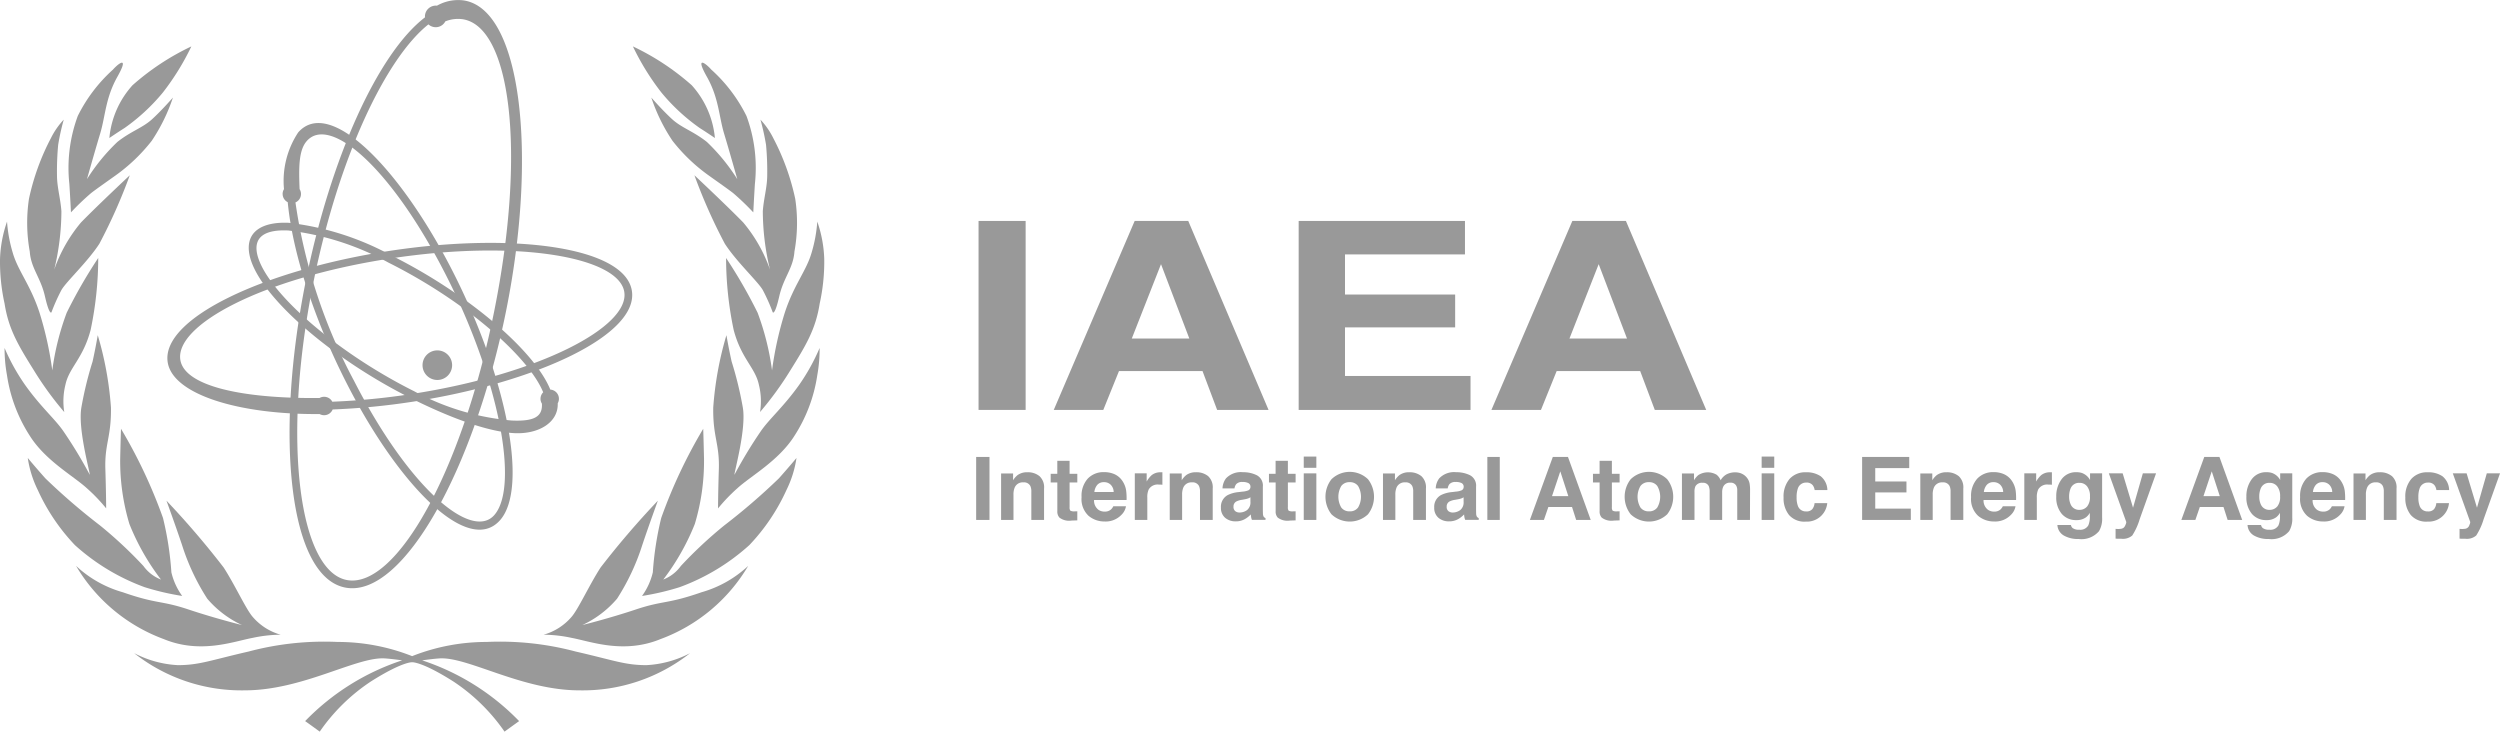 <svg xmlns="http://www.w3.org/2000/svg" width="213.948" height="62.62" viewBox="0 0 213.948 62.62">
  <g id="IAEA" transform="translate(-1424.161 -950.883)">
    <g id="Grupo_471" data-name="Grupo 471">
      <g id="Grupo_143" data-name="Grupo 143">
        <path id="Trazado_402" data-name="Trazado 402" d="M1511.934,985.963h-4.029V969.792h4.029v16.171Z" fill="#999"/>
        <path id="Trazado_403" data-name="Trazado 403" d="M1521.018,979.852h4.924l-2.423-6.363-2.5,6.363Zm.25-10.06h4.582l6.872,16.171h-4.4l-1.251-3.324h-7.149l-1.343,3.324h-4.239l6.925-16.171Z" fill="#999"/>
        <path id="Trazado_404" data-name="Trazado 404" d="M1549.534,972.655h-10.269v3.434h9.427V978.9h-9.427v4.158h10.743v2.907H1535.3V969.792h14.232v2.863Z" fill="#999"/>
        <path id="Trazado_405" data-name="Trazado 405" d="M1558.473,979.852h4.924l-2.422-6.363-2.5,6.363Zm.25-10.06h4.582l6.872,16.171h-4.4l-1.251-3.324h-7.148l-1.343,3.324h-4.24l6.925-16.171Z" fill="#999"/>
      </g>
      <g id="Grupo_144" data-name="Grupo 144">
        <path id="Trazado_406" data-name="Trazado 406" d="M1508.844,995.379H1507.7v-5.391h1.141v5.391Z" fill="#999"/>
        <path id="Trazado_407" data-name="Trazado 407" d="M1513.111,991.623a1.294,1.294,0,0,1,.4,1.072v2.684h-1.089v-2.425a1.088,1.088,0,0,0-.086-.482.606.606,0,0,0-.6-.308.741.741,0,0,0-.742.45,1.532,1.532,0,0,0-.1.607v2.158h-1.06V991.4h1.026v.582a1.778,1.778,0,0,1,.388-.443,1.367,1.367,0,0,1,.832-.241,1.575,1.575,0,0,1,1.029.325Z" fill="#999"/>
        <path id="Trazado_408" data-name="Trazado 408" d="M1514.078,992.172v-.743h.566v-1.111h1.052v1.111h.661v.743h-.661v2.106a.474.474,0,0,0,.064.307.716.716,0,0,0,.388.059h.1l.108-.007v.779l-.5.018a1.369,1.369,0,0,1-1.029-.256.75.75,0,0,1-.18-.552v-2.454Z" fill="#999"/>
        <path id="Trazado_409" data-name="Trazado 409" d="M1518.069,992.373a1.132,1.132,0,0,0-.254.614h1.653a.892.892,0,0,0-.258-.625.789.789,0,0,0-.567-.216.736.736,0,0,0-.574.227Zm1.488-.9a1.6,1.6,0,0,1,.672.589,1.987,1.987,0,0,1,.309.823,5.1,5.1,0,0,1,.034.79h-2.783a.984.984,0,0,0,.384.841.92.92,0,0,0,.53.15.768.768,0,0,0,.533-.183.86.86,0,0,0,.2-.274h1.086a1.318,1.318,0,0,1-.377.72,1.863,1.863,0,0,1-1.462.582,2.088,2.088,0,0,1-1.369-.49,1.955,1.955,0,0,1-.593-1.595,2.191,2.191,0,0,1,.533-1.587,1.855,1.855,0,0,1,1.391-.552,2.17,2.17,0,0,1,.914.186Z" fill="#999"/>
        <path id="Trazado_410" data-name="Trazado 410" d="M1523.545,991.3l.093,0v1.068c-.067-.007-.127-.012-.179-.015l-.127,0a.885.885,0,0,0-.861.409,1.554,1.554,0,0,0-.124.71v1.905h-1.07v-3.986h1.015v.7a2.217,2.217,0,0,1,.428-.545,1.181,1.181,0,0,1,.776-.245.327.327,0,0,1,.049,0Z" fill="#999"/>
        <path id="Trazado_411" data-name="Trazado 411" d="M1527.544,991.623a1.3,1.3,0,0,1,.4,1.072v2.684h-1.089v-2.425a1.074,1.074,0,0,0-.086-.482.605.605,0,0,0-.6-.308.743.743,0,0,0-.743.45,1.532,1.532,0,0,0-.1.607v2.158h-1.06V991.4h1.026v.582a1.781,1.781,0,0,1,.388-.443,1.367,1.367,0,0,1,.832-.241,1.578,1.578,0,0,1,1.03.325Z" fill="#999"/>
        <path id="Trazado_412" data-name="Trazado 412" d="M1531.169,993.441a1.179,1.179,0,0,1-.2.1,1.737,1.737,0,0,1-.28.07l-.238.044a1.566,1.566,0,0,0-.481.142.476.476,0,0,0-.247.443.466.466,0,0,0,.15.387.588.588,0,0,0,.369.117,1.09,1.09,0,0,0,.63-.2.832.832,0,0,0,.3-.721v-.387Zm-.645-.487a1.669,1.669,0,0,0,.422-.091.314.314,0,0,0,.227-.3.345.345,0,0,0-.175-.337,1.08,1.08,0,0,0-.507-.095.671.671,0,0,0-.534.183.748.748,0,0,0-.149.366h-1.026a1.515,1.515,0,0,1,.3-.86,1.756,1.756,0,0,1,1.448-.526,2.615,2.615,0,0,1,1.186.259.992.992,0,0,1,.518.98v1.829c0,.127,0,.281.008.461a.578.578,0,0,0,.063.278.372.372,0,0,0,.157.12v.154H1531.3a1.062,1.062,0,0,1-.067-.227,2.3,2.3,0,0,1-.03-.241,2.156,2.156,0,0,1-.508.4,1.538,1.538,0,0,1-.775.194,1.36,1.36,0,0,1-.914-.307,1.1,1.1,0,0,1-.358-.878,1.131,1.131,0,0,1,.578-1.064,2.628,2.628,0,0,1,.932-.256l.362-.044Z" fill="#999"/>
        <path id="Trazado_413" data-name="Trazado 413" d="M1532.758,992.172v-.743h.568v-1.111h1.051v1.111h.661v.743h-.661v2.106a.467.467,0,0,0,.064.307.716.716,0,0,0,.388.059h.1l.109-.007v.779l-.5.018a1.371,1.371,0,0,1-1.03-.256.754.754,0,0,1-.178-.552v-2.454Z" fill="#999"/>
        <path id="Trazado_414" data-name="Trazado 414" d="M1536.813,990.917h-1.078v-.961h1.078v.961Zm-1.078.476h1.078v3.986h-1.078v-3.986Z" fill="#999"/>
        <path id="Trazado_415" data-name="Trazado 415" d="M1540.383,994.318a1.829,1.829,0,0,0,0-1.846.85.85,0,0,0-.716-.326.859.859,0,0,0-.72.326,1.829,1.829,0,0,0,0,1.846.857.857,0,0,0,.72.326.847.847,0,0,0,.716-.326Zm.85.578a2.274,2.274,0,0,1-3.125,0,2.44,2.44,0,0,1,0-3,2.248,2.248,0,0,1,3.125,0,2.44,2.44,0,0,1,0,3Z" fill="#999"/>
        <path id="Trazado_416" data-name="Trazado 416" d="M1545.792,991.623a1.3,1.3,0,0,1,.4,1.072v2.684h-1.09v-2.425a1.089,1.089,0,0,0-.085-.482.608.608,0,0,0-.6-.308.742.742,0,0,0-.743.45,1.53,1.53,0,0,0-.1.607v2.158h-1.059V991.4h1.025v.582a1.776,1.776,0,0,1,.388-.443,1.367,1.367,0,0,1,.832-.241,1.578,1.578,0,0,1,1.03.325Z" fill="#999"/>
        <path id="Trazado_417" data-name="Trazado 417" d="M1549.418,993.441a1.232,1.232,0,0,1-.206.1,1.748,1.748,0,0,1-.279.07l-.239.044a1.565,1.565,0,0,0-.481.142.477.477,0,0,0-.246.443.466.466,0,0,0,.149.387.59.59,0,0,0,.369.117,1.091,1.091,0,0,0,.63-.2.835.835,0,0,0,.3-.721v-.387Zm-.646-.487a1.656,1.656,0,0,0,.422-.091.314.314,0,0,0,.227-.3.345.345,0,0,0-.175-.337,1.074,1.074,0,0,0-.507-.095.672.672,0,0,0-.534.183.758.758,0,0,0-.149.366h-1.026a1.515,1.515,0,0,1,.3-.86,1.754,1.754,0,0,1,1.447-.526,2.616,2.616,0,0,1,1.186.259,1,1,0,0,1,.519.98v1.829c0,.127,0,.281.007.461a.574.574,0,0,0,.064.278.368.368,0,0,0,.156.12v.154h-1.156a1.063,1.063,0,0,1-.067-.227,2.366,2.366,0,0,1-.03-.241,2.17,2.17,0,0,1-.507.4,1.544,1.544,0,0,1-.776.194,1.361,1.361,0,0,1-.914-.307,1.1,1.1,0,0,1-.358-.878,1.131,1.131,0,0,1,.578-1.064,2.628,2.628,0,0,1,.932-.256l.362-.044Z" fill="#999"/>
        <path id="Trazado_418" data-name="Trazado 418" d="M1552.51,995.379h-1.063v-5.391h1.063v5.391Z" fill="#999"/>
        <path id="Trazado_419" data-name="Trazado 419" d="M1556.976,993.342h1.4l-.686-2.121-.709,2.121Zm.071-3.354h1.3l1.947,5.391h-1.246l-.354-1.108h-2.026l-.38,1.108h-1.2l1.962-5.391Z" fill="#999"/>
        <path id="Trazado_420" data-name="Trazado 420" d="M1560.486,992.172v-.743h.567v-1.111h1.052v1.111h.66v.743h-.66v2.106a.476.476,0,0,0,.063.307.718.718,0,0,0,.388.059h.1l.108-.007v.779l-.5.018a1.37,1.37,0,0,1-1.03-.256.754.754,0,0,1-.179-.552v-2.454Z" fill="#999"/>
        <path id="Trazado_421" data-name="Trazado 421" d="M1565.988,994.318a1.829,1.829,0,0,0,0-1.846.849.849,0,0,0-.716-.326.86.86,0,0,0-.72.326,1.829,1.829,0,0,0,0,1.846.857.857,0,0,0,.72.326.847.847,0,0,0,.716-.326Zm.85.578a2.274,2.274,0,0,1-3.125,0,2.44,2.44,0,0,1,0-3,2.248,2.248,0,0,1,3.125,0,2.44,2.44,0,0,1,0,3Z" fill="#999"/>
        <path id="Trazado_422" data-name="Trazado 422" d="M1573.187,991.407a1.188,1.188,0,0,1,.474.359,1.142,1.142,0,0,1,.231.512,3.435,3.435,0,0,1,.038.589l-.008,2.512h-1.089v-2.538a.818.818,0,0,0-.075-.373.532.532,0,0,0-.522-.278.614.614,0,0,0-.608.358,1.114,1.114,0,0,0-.086.458v2.373h-1.07v-2.373a1.3,1.3,0,0,0-.075-.516.522.522,0,0,0-.526-.289.632.632,0,0,0-.612.289,1.1,1.1,0,0,0-.085.49v2.4H1568.1V991.4h1.033v.582a1.682,1.682,0,0,1,.373-.443,1.5,1.5,0,0,1,1.555-.033,1.172,1.172,0,0,1,.351.479,1.328,1.328,0,0,1,.519-.515,1.6,1.6,0,0,1,.731-.165,1.442,1.442,0,0,1,.529.1Z" fill="#999"/>
        <path id="Trazado_423" data-name="Trazado 423" d="M1576,990.917h-1.078v-.961H1576v.961Zm-1.078.476H1576v3.986h-1.078v-3.986Z" fill="#999"/>
        <path id="Trazado_424" data-name="Trazado 424" d="M1579.458,992.823a.922.922,0,0,0-.153-.4.65.65,0,0,0-.556-.241.732.732,0,0,0-.735.523,2.162,2.162,0,0,0-.1.739,1.991,1.991,0,0,0,.1.706.709.709,0,0,0,.716.5.637.637,0,0,0,.53-.2.96.96,0,0,0,.19-.512h1.086a1.746,1.746,0,0,1-1.832,1.584,1.746,1.746,0,0,1-1.443-.571,2.274,2.274,0,0,1-.463-1.481,2.317,2.317,0,0,1,.511-1.6,1.8,1.8,0,0,1,1.41-.57,2.15,2.15,0,0,1,1.25.336,1.554,1.554,0,0,1,.578,1.189Z" fill="#999"/>
        <path id="Trazado_425" data-name="Trazado 425" d="M1587.552,990.943h-2.909v1.145h2.671v.936h-2.671v1.386h3.044v.969h-4.167v-5.391h4.032v.955Z" fill="#999"/>
        <path id="Trazado_426" data-name="Trazado 426" d="M1591.779,991.623a1.3,1.3,0,0,1,.4,1.072v2.684h-1.09v-2.425a1.089,1.089,0,0,0-.085-.482.608.608,0,0,0-.6-.308.743.743,0,0,0-.743.45,1.532,1.532,0,0,0-.1.607v2.158H1588.5V991.4h1.025v.582a1.778,1.778,0,0,1,.388-.443,1.367,1.367,0,0,1,.832-.241,1.579,1.579,0,0,1,1.03.325Z" fill="#999"/>
        <path id="Trazado_427" data-name="Trazado 427" d="M1594.192,992.373a1.124,1.124,0,0,0-.253.614h1.652a.891.891,0,0,0-.257-.625.792.792,0,0,0-.567-.216.738.738,0,0,0-.575.227Zm1.489-.9a1.6,1.6,0,0,1,.671.589,1.987,1.987,0,0,1,.309.823,5.119,5.119,0,0,1,.034.79h-2.783a.982.982,0,0,0,.385.841.915.915,0,0,0,.529.15.773.773,0,0,0,.534-.183.875.875,0,0,0,.2-.274h1.086a1.317,1.317,0,0,1-.377.72,1.862,1.862,0,0,1-1.462.582,2.088,2.088,0,0,1-1.369-.49,1.955,1.955,0,0,1-.593-1.595,2.2,2.2,0,0,1,.533-1.587,1.856,1.856,0,0,1,1.392-.552,2.176,2.176,0,0,1,.914.186Z" fill="#999"/>
        <path id="Trazado_428" data-name="Trazado 428" d="M1599.668,991.3l.093,0v1.068c-.067-.007-.126-.012-.179-.015l-.127,0a.886.886,0,0,0-.861.409,1.569,1.569,0,0,0-.123.71v1.905H1597.4v-3.986h1.015v.7a2.19,2.19,0,0,1,.429-.545,1.177,1.177,0,0,1,.776-.245.31.31,0,0,1,.048,0Z" fill="#999"/>
        <path id="Trazado_429" data-name="Trazado 429" d="M1602.76,994.249a1.265,1.265,0,0,0,.258-.881,1.319,1.319,0,0,0-.246-.863.8.8,0,0,0-.653-.3.771.771,0,0,0-.772.516,1.787,1.787,0,0,0-.112.677,1.531,1.531,0,0,0,.119.618.778.778,0,0,0,.776.5.828.828,0,0,0,.63-.274Zm-.361-2.86a1.272,1.272,0,0,1,.626.578v-.574h1.034v3.781a2.088,2.088,0,0,1-.265,1.163,1.966,1.966,0,0,1-1.746.673,2.415,2.415,0,0,1-1.272-.3,1.106,1.106,0,0,1-.545-.9h1.157a.46.46,0,0,0,.145.263.908.908,0,0,0,.579.143.78.78,0,0,0,.768-.377,1.892,1.892,0,0,0,.127-.811v-.256a1.293,1.293,0,0,1-.329.384,1.34,1.34,0,0,1-.824.237,1.582,1.582,0,0,1-1.253-.537,2.165,2.165,0,0,1-.467-1.463,2.418,2.418,0,0,1,.452-1.492,1.5,1.5,0,0,1,1.279-.607,1.43,1.43,0,0,1,.534.091Z" fill="#999"/>
        <path id="Trazado_430" data-name="Trazado 430" d="M1605.215,996.143l.134.008a1.724,1.724,0,0,0,.3-.011.548.548,0,0,0,.238-.084.555.555,0,0,0,.172-.26.53.53,0,0,0,.067-.241l-1.492-4.162h1.183l.887,2.94.84-2.94h1.13l-1.4,3.92a5.43,5.43,0,0,1-.638,1.4,1.222,1.222,0,0,1-.94.275c-.095,0-.17,0-.228,0s-.143,0-.257-.011v-.834Z" fill="#999"/>
        <path id="Trazado_431" data-name="Trazado 431" d="M1612.728,993.342h1.4l-.687-2.121-.709,2.121Zm.071-3.354h1.3l1.948,5.391H1614.8l-.355-1.108h-2.025l-.381,1.108h-1.2l1.962-5.391Z" fill="#999"/>
        <path id="Trazado_432" data-name="Trazado 432" d="M1619.032,994.249a1.265,1.265,0,0,0,.258-.881,1.319,1.319,0,0,0-.246-.863.8.8,0,0,0-.653-.3.771.771,0,0,0-.772.516,1.787,1.787,0,0,0-.112.677,1.531,1.531,0,0,0,.119.618.778.778,0,0,0,.776.5.828.828,0,0,0,.63-.274Zm-.361-2.86a1.272,1.272,0,0,1,.626.578v-.574h1.034v3.781a2.089,2.089,0,0,1-.265,1.163,1.967,1.967,0,0,1-1.746.673,2.415,2.415,0,0,1-1.272-.3,1.1,1.1,0,0,1-.544-.9h1.156a.465.465,0,0,0,.145.263.908.908,0,0,0,.579.143.78.78,0,0,0,.768-.377,1.876,1.876,0,0,0,.127-.811v-.256a1.3,1.3,0,0,1-.329.384,1.34,1.34,0,0,1-.824.237,1.582,1.582,0,0,1-1.253-.537,2.164,2.164,0,0,1-.467-1.463,2.418,2.418,0,0,1,.452-1.492,1.5,1.5,0,0,1,1.279-.607,1.43,1.43,0,0,1,.534.091Z" fill="#999"/>
        <path id="Trazado_433" data-name="Trazado 433" d="M1622.353,992.373a1.124,1.124,0,0,0-.254.614h1.652a.887.887,0,0,0-.257-.625.793.793,0,0,0-.567-.216.734.734,0,0,0-.574.227Zm1.488-.9a1.592,1.592,0,0,1,.671.589,1.987,1.987,0,0,1,.31.823,5.382,5.382,0,0,1,.034.79h-2.783a.983.983,0,0,0,.384.841.917.917,0,0,0,.529.15.773.773,0,0,0,.534-.183.877.877,0,0,0,.2-.274h1.085a1.311,1.311,0,0,1-.377.72,1.862,1.862,0,0,1-1.462.582,2.09,2.09,0,0,1-1.369-.49,1.959,1.959,0,0,1-.593-1.595,2.2,2.2,0,0,1,.533-1.587,1.858,1.858,0,0,1,1.392-.552,2.173,2.173,0,0,1,.914.186Z" fill="#999"/>
        <path id="Trazado_434" data-name="Trazado 434" d="M1628.854,991.623a1.294,1.294,0,0,1,.4,1.072v2.684h-1.089v-2.425a1.088,1.088,0,0,0-.086-.482.606.606,0,0,0-.6-.308.74.74,0,0,0-.742.45,1.512,1.512,0,0,0-.105.607v2.158h-1.059V991.4h1.026v.582a1.776,1.776,0,0,1,.388-.443,1.367,1.367,0,0,1,.832-.241,1.575,1.575,0,0,1,1.029.325Z" fill="#999"/>
        <path id="Trazado_435" data-name="Trazado 435" d="M1632.666,992.823a.92.92,0,0,0-.152-.4.65.65,0,0,0-.556-.241.732.732,0,0,0-.735.523,2.136,2.136,0,0,0-.1.739,1.967,1.967,0,0,0,.1.706.708.708,0,0,0,.716.5.638.638,0,0,0,.53-.2.969.969,0,0,0,.19-.512h1.085a1.744,1.744,0,0,1-1.831,1.584,1.749,1.749,0,0,1-1.444-.571,2.279,2.279,0,0,1-.462-1.481,2.312,2.312,0,0,1,.511-1.6,1.8,1.8,0,0,1,1.41-.57,2.145,2.145,0,0,1,1.249.336,1.554,1.554,0,0,1,.579,1.189Z" fill="#999"/>
        <path id="Trazado_436" data-name="Trazado 436" d="M1634.651,996.143l.134.008a1.724,1.724,0,0,0,.3-.011.444.444,0,0,0,.41-.344.532.532,0,0,0,.067-.241l-1.492-4.162h1.182l.888,2.94.839-2.94h1.131l-1.4,3.92a5.434,5.434,0,0,1-.638,1.4,1.222,1.222,0,0,1-.94.275c-.095,0-.171,0-.228,0s-.143,0-.257-.011v-.834Z" fill="#999"/>
      </g>
    </g>
    <g id="Grupo_470" data-name="Grupo 470">
      <path id="Trazado_382" data-name="Trazado 382" d="M1459.431,1007.035a17.275,17.275,0,0,1,6.366-1.214,25.148,25.148,0,0,1,7.633.821c3.286.753,4.21,1.164,6.058,1.164a9.074,9.074,0,0,0,3.731-1.027,14.828,14.828,0,0,1-9.481,3.183c-4.86,0-9.413-2.806-11.86-2.738-.479.014-1.591.171-1.591.171a20.42,20.42,0,0,1,8.3,5.2c-.479.342-1.249.9-1.249.9a16.144,16.144,0,0,0-4.382-4.294c-2.7-1.711-3.525-1.643-3.525-1.643s-.822-.068-3.526,1.643a16.132,16.132,0,0,0-4.381,4.294s-.77-.563-1.249-.9a20.419,20.419,0,0,1,8.3-5.2s-1.112-.157-1.591-.171c-2.447-.068-7,2.738-11.861,2.738a14.832,14.832,0,0,1-9.481-3.183,9.081,9.081,0,0,0,3.731,1.027c1.848,0,2.773-.411,6.059-1.164a25.138,25.138,0,0,1,7.632-.821,17.278,17.278,0,0,1,6.367,1.214Z" fill="#999"/>
      <path id="Trazado_383" data-name="Trazado 383" d="M1470.692,1005.2a11.915,11.915,0,0,1,2.4.274c1.643.308,4.449,1.4,7.6.1a14.566,14.566,0,0,0,7.5-6.264,9.744,9.744,0,0,1-4,2.259c-2.944,1.027-3.252.685-5.614,1.472s-4.586,1.335-4.586,1.335a8.736,8.736,0,0,0,2.978-2.259,19.218,19.218,0,0,0,2.156-4.587c.548-1.643,1.335-3.8,1.335-3.8a73.85,73.85,0,0,0-4.9,5.716c-.992,1.54-1.919,3.592-2.5,4.244a4.889,4.889,0,0,1-2.362,1.506Z" fill="#999"/>
      <path id="Trazado_384" data-name="Trazado 384" d="M1479.112,1001.884a22.063,22.063,0,0,0,3.217-.753,18.247,18.247,0,0,0,5.956-3.594,17.012,17.012,0,0,0,3.183-4.723,9.2,9.2,0,0,0,.856-2.739s-.445.548-1.506,1.746a54.432,54.432,0,0,1-4.689,4.039,36.905,36.905,0,0,0-3.7,3.457,3.349,3.349,0,0,1-1.506,1.164,19.966,19.966,0,0,0,2.7-4.758,18.665,18.665,0,0,0,.787-5.613c-.034-1.506-.068-2.533-.068-2.533a43.248,43.248,0,0,0-3.594,7.633,27.247,27.247,0,0,0-.719,4.655,5.649,5.649,0,0,1-.924,2.019Z" fill="#999"/>
      <path id="Trazado_385" data-name="Trazado 385" d="M1485.615,994.388a14.753,14.753,0,0,1,1.677-1.745c1.13-1.027,3.492-2.328,4.827-4.416a13.111,13.111,0,0,0,1.985-5.237,12.74,12.74,0,0,0,.2-2.327,17.4,17.4,0,0,1-1.745,3.149c-1.36,1.911-2.541,2.891-3.286,3.97a39.005,39.005,0,0,0-2.259,3.731c0-.321,1.026-3.929.718-5.75a30.886,30.886,0,0,0-.958-3.937c-.274-1.232-.445-2.259-.445-2.259a28.789,28.789,0,0,0-1.13,6.2c-.034,2.533.548,3.08.48,5.271s-.069,3.354-.069,3.354Z" fill="#999"/>
      <path id="Trazado_386" data-name="Trazado 386" d="M1489.209,986.139a27.955,27.955,0,0,0,2.567-3.525c1.369-2.191,2.191-3.56,2.533-5.751a16.62,16.62,0,0,0,.39-3.833,10.761,10.761,0,0,0-.595-3.183,12.164,12.164,0,0,1-.479,2.635c-.445,1.575-1.506,2.738-2.294,5.134a29.5,29.5,0,0,0-1.1,4.963,22.64,22.64,0,0,0-1.232-4.928,42.669,42.669,0,0,0-2.7-4.69,30.008,30.008,0,0,0,.65,6.161c.651,2.465,1.849,3.218,2.157,4.69a5.81,5.81,0,0,1,.1,2.327Z" fill="#999"/>
      <path id="Trazado_387" data-name="Trazado 387" d="M1490.3,977.616s.172.274.548-1.369,1.2-2.4,1.3-3.833a13.8,13.8,0,0,0,.068-4.518,20.26,20.26,0,0,0-1.882-5.2,6.523,6.523,0,0,0-1.095-1.575,19.957,19.957,0,0,1,.479,2.157,24.358,24.358,0,0,1,.1,2.67c-.012,1-.3,1.93-.376,3.012a21.4,21.4,0,0,0,.616,5,12.822,12.822,0,0,0-2.293-4.039c-1.4-1.437-4.176-4.039-4.176-4.039a46.356,46.356,0,0,0,2.6,5.853c.993,1.541,2.841,3.252,3.252,3.971a16.216,16.216,0,0,1,.855,1.916Z" fill="#999"/>
      <path id="Trazado_388" data-name="Trazado 388" d="M1488.627,969.059s.069-1.369.137-2.43a12.8,12.8,0,0,0-.719-5.819,13.247,13.247,0,0,0-3.012-3.97c-.513-.582-1.4-1.2-.376.616s1.027,3.389,1.472,4.86,1.129,3.9,1.129,3.9a16.6,16.6,0,0,0-2.6-3.183c-1.164-.924-2.156-1.2-2.978-1.951s-1.78-1.848-1.78-1.848a15.32,15.32,0,0,0,1.814,3.7,14.939,14.939,0,0,0,3.115,2.977c.719.514,1.7,1.2,2.088,1.507a21.767,21.767,0,0,1,1.711,1.642Z" fill="#999"/>
      <path id="Trazado_389" data-name="Trazado 389" d="M1485.342,962.693a7.8,7.8,0,0,0-1.986-4.518,21.339,21.339,0,0,0-5.031-3.32,21.5,21.5,0,0,0,2.43,3.936,16.654,16.654,0,0,0,3.286,3.046c.65.411,1.3.856,1.3.856Z" fill="#999"/>
      <path id="Trazado_390" data-name="Trazado 390" d="M1448.17,1005.2a11.915,11.915,0,0,0-2.4.274c-1.643.308-4.45,1.4-7.6.1a14.571,14.571,0,0,1-7.5-6.264,9.744,9.744,0,0,0,4.005,2.259c2.944,1.027,3.252.685,5.613,1.472s4.587,1.335,4.587,1.335a8.725,8.725,0,0,1-2.978-2.259,19.134,19.134,0,0,1-2.156-4.587c-.548-1.643-1.335-3.8-1.335-3.8a73.649,73.649,0,0,1,4.894,5.716c.993,1.54,1.919,3.592,2.5,4.244a4.884,4.884,0,0,0,2.362,1.506Z" fill="#999"/>
      <path id="Trazado_391" data-name="Trazado 391" d="M1439.75,1001.884a22.1,22.1,0,0,1-3.218-.753,18.268,18.268,0,0,1-5.956-3.594,17.038,17.038,0,0,1-3.183-4.723,9.217,9.217,0,0,1-.855-2.739s.445.548,1.506,1.746a54.434,54.434,0,0,0,4.689,4.039,36.905,36.905,0,0,1,3.7,3.457,3.342,3.342,0,0,0,1.506,1.164,20,20,0,0,1-2.705-4.758,18.7,18.7,0,0,1-.787-5.613c.035-1.506.069-2.533.069-2.533a43.245,43.245,0,0,1,3.594,7.633,27.1,27.1,0,0,1,.718,4.655,5.641,5.641,0,0,0,.925,2.019Z" fill="#999"/>
      <path id="Trazado_392" data-name="Trazado 392" d="M1433.246,994.388a14.65,14.65,0,0,0-1.677-1.745c-1.129-1.027-3.491-2.328-4.826-4.416a13.077,13.077,0,0,1-1.985-5.237,12.694,12.694,0,0,1-.206-2.327,17.45,17.45,0,0,0,1.746,3.149c1.359,1.911,2.54,2.891,3.286,3.97a38.992,38.992,0,0,1,2.259,3.731c0-.321-1.026-3.929-.719-5.75a30.785,30.785,0,0,1,.959-3.937c.273-1.232.444-2.259.444-2.259a28.717,28.717,0,0,1,1.13,6.2c.034,2.533-.548,3.08-.479,5.271s.068,3.354.068,3.354Z" fill="#999"/>
      <path id="Trazado_393" data-name="Trazado 393" d="M1429.652,986.139a27.955,27.955,0,0,1-2.567-3.525c-1.369-2.191-2.19-3.56-2.533-5.751a16.617,16.617,0,0,1-.389-3.833,10.764,10.764,0,0,1,.6-3.183,12.155,12.155,0,0,0,.479,2.635c.445,1.575,1.506,2.738,2.293,5.134a29.567,29.567,0,0,1,1.1,4.963,22.574,22.574,0,0,1,1.232-4.928,42.48,42.48,0,0,1,2.7-4.69,29.959,29.959,0,0,1-.651,6.161c-.65,2.465-1.848,3.218-2.156,4.69a5.826,5.826,0,0,0-.1,2.327Z" fill="#999"/>
      <path id="Trazado_394" data-name="Trazado 394" d="M1428.557,977.616s-.171.274-.548-1.369-1.2-2.4-1.3-3.833a13.825,13.825,0,0,1-.069-4.518,20.253,20.253,0,0,1,1.883-5.2,6.531,6.531,0,0,1,1.094-1.575,19.831,19.831,0,0,0-.478,2.157,24.464,24.464,0,0,0-.1,2.67c.013,1,.3,1.93.377,3.012a21.394,21.394,0,0,1-.616,5,12.825,12.825,0,0,1,2.293-4.039c1.4-1.437,4.176-4.039,4.176-4.039a46.517,46.517,0,0,1-2.6,5.853c-.993,1.541-2.841,3.252-3.252,3.971a16.292,16.292,0,0,0-.856,1.916Z" fill="#999"/>
      <path id="Trazado_395" data-name="Trazado 395" d="M1430.234,969.059s-.068-1.369-.137-2.43a12.826,12.826,0,0,1,.719-5.819,13.28,13.28,0,0,1,3.012-3.97c.514-.582,1.4-1.2.377.616s-1.027,3.389-1.472,4.86-1.13,3.9-1.13,3.9a16.627,16.627,0,0,1,2.6-3.183c1.163-.924,2.156-1.2,2.978-1.951s1.779-1.848,1.779-1.848a15.323,15.323,0,0,1-1.814,3.7,14.963,14.963,0,0,1-3.114,2.977c-.719.514-1.7,1.2-2.088,1.507a21.835,21.835,0,0,0-1.712,1.642Z" fill="#999"/>
      <path id="Trazado_396" data-name="Trazado 396" d="M1433.52,962.693a7.794,7.794,0,0,1,1.985-4.518,21.336,21.336,0,0,1,5.032-3.32,21.566,21.566,0,0,1-2.43,3.936,16.658,16.658,0,0,1-3.286,3.046c-.651.411-1.3.856-1.3.856Z" fill="#999"/>
      <path id="Trazado_397" data-name="Trazado 397" d="M1460.321,982.134a1.266,1.266,0,1,1,1.266,1.267,1.266,1.266,0,0,1-1.266-1.267Z" fill="#999"/>
      <path id="Trazado_398" data-name="Trazado 398" d="M1462.272,952.711a.924.924,0,0,1-1.446.258c-3.642,2.894-7.683,11.345-9.844,22.078-2.776,13.782-1.16,24.863,2.949,25.489,4.148.631,9.747-9.235,12.517-22.988,2.775-13.782,1.405-24.4-2.7-25.021a2.915,2.915,0,0,0-1.472.184Zm-1.746-.423a.933.933,0,0,1,1.03-.919,3.68,3.68,0,0,1,2.29-.45c4.932.75,6.333,13.132,3.628,26.56-2.71,13.458-8.75,24.453-13.642,23.709-4.932-.751-6.2-12.843-3.5-26.271,2.116-10.506,6.177-19.475,10.2-22.55a.685.685,0,0,1,0-.079Z" fill="#999"/>
      <path id="Trazado_399" data-name="Trazado 399" d="M1449.8,967.067a.788.788,0,0,1-.353,1.14,46.335,46.335,0,0,0,5.025,15.292c4.756,9.279,10.068,13.647,11.991,11.462,2.138-2.43.435-11.616-4.208-20.674-4.757-9.28-9.915-13.523-11.838-11.337-.683.775-.695,2.188-.617,4.117Zm-1.454.418a.776.776,0,0,1,.119-.416,7.515,7.515,0,0,1,1.216-4.855c2.7-3.068,8.7,3.062,13.161,11.772,4.578,8.931,6.6,18.586,4.117,21.41-2.7,3.069-8.61-2.887-13.074-11.6-2.831-5.522-4.7-11.321-5.1-15.61a.786.786,0,0,1-.436-.705Z" fill="#999"/>
      <path id="Trazado_400" data-name="Trazado 400" d="M1452.632,985.917a.787.787,0,0,1-.731.5.777.777,0,0,1-.386-.1c-6.907.06-12.551-1.673-13-4.417-.614-3.777,8.31-7.9,18.884-9.531s20.222-.379,20.836,3.391-8.171,7.867-18.744,9.5a60.112,60.112,0,0,1-6.861.665Zm-1.125-.973a.788.788,0,0,1,1.091.317,59.164,59.164,0,0,0,6.794-.661c10.927-1.684,18.679-5.758,18.194-8.739s-9.163-4.528-20.085-2.845-18.391,5.692-17.905,8.674c.356,2.187,5.1,3.32,11.911,3.254Z" fill="#999"/>
      <path id="Trazado_401" data-name="Trazado 401" d="M1471.256,984.224a.787.787,0,0,1,.635,1.173c.062,1.668-1.671,2.648-3.681,2.556-2.189-.1-5.364-1.232-8.887-2.991-6.994-3.492-13.27-8.992-13.832-12.381-.323-1.951,1.219-2.729,3.379-2.631a24.061,24.061,0,0,1,8.826,2.817c6.39,3.19,12.173,8.056,13.56,11.457Zm-.838.786a.781.781,0,0,1,.229-.555c-1.268-3.1-6.8-7.883-13.246-11.1a23.451,23.451,0,0,0-8.561-2.747c-2.086-.1-2.9.609-2.7,1.863.5,3.02,6.451,8.391,13.476,11.9a21.336,21.336,0,0,0,8.336,2.5c1.948.089,2.652-.346,2.585-1.446a.779.779,0,0,1-.121-.419Z" fill="#999"/>
    </g>
  </g>
</svg>
